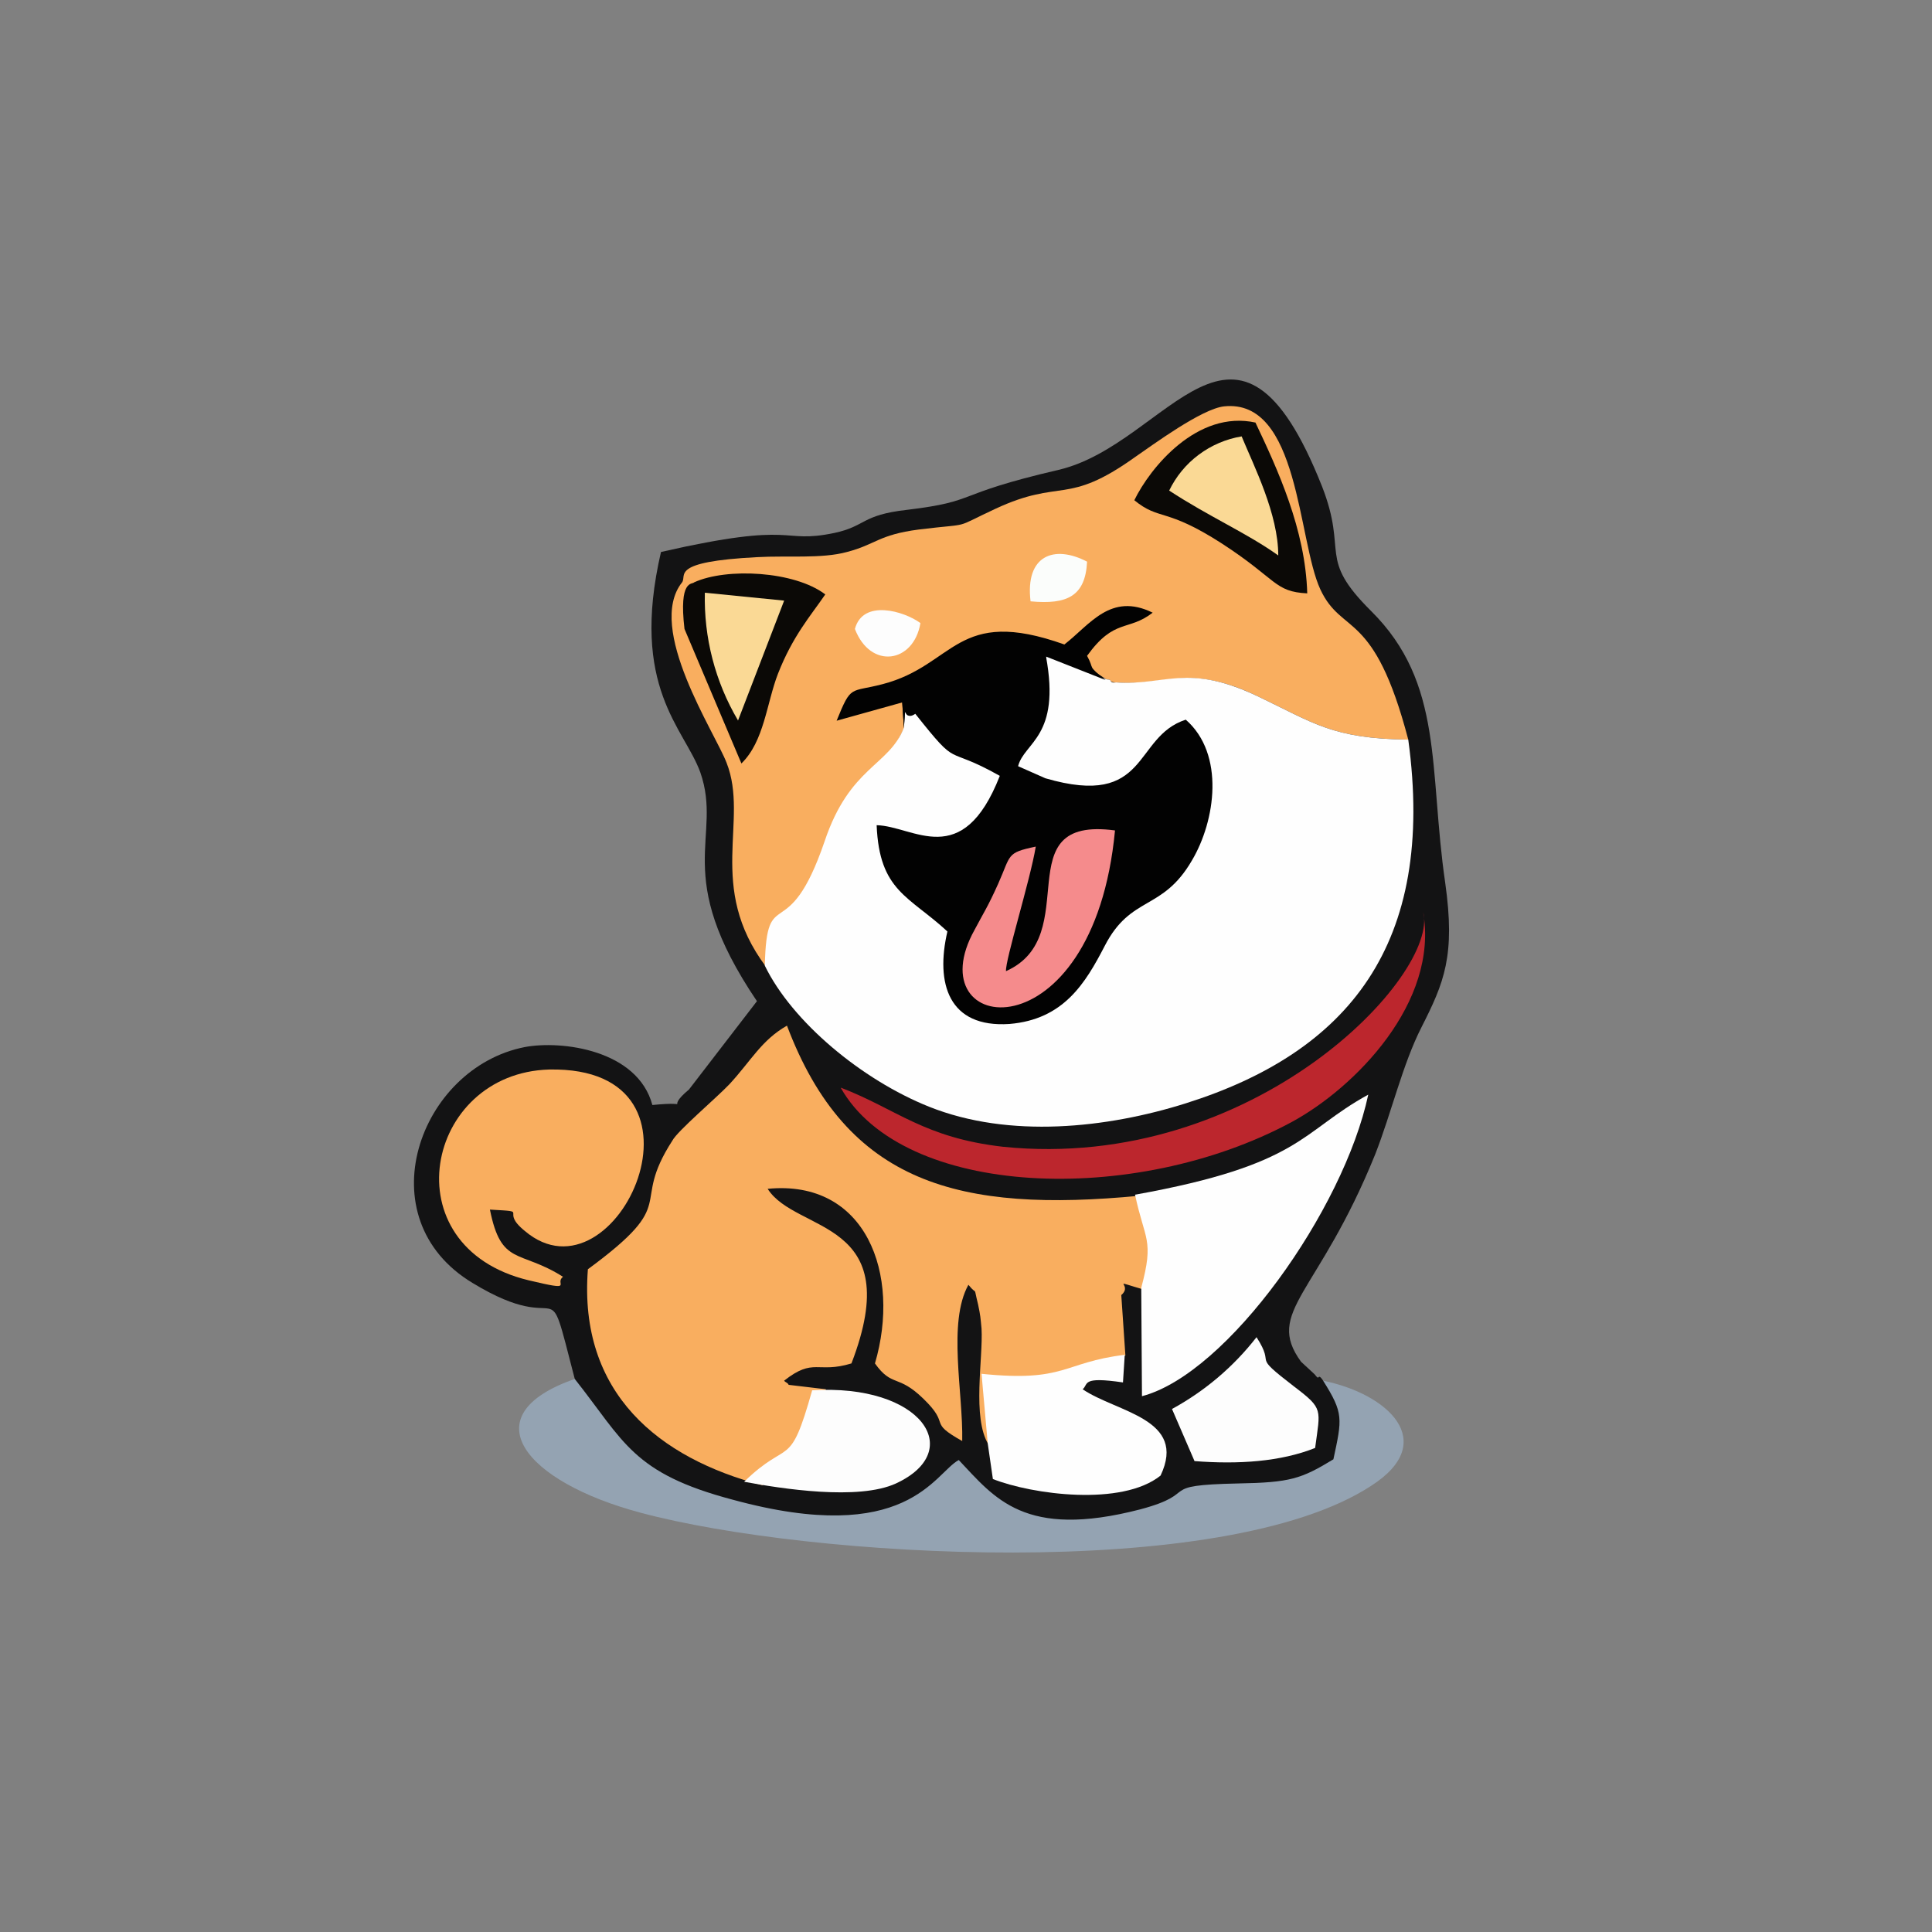 <svg width="24" height="24" viewBox="0 0 24 24" fill="none" xmlns="http://www.w3.org/2000/svg">
<rect x="0" y="0" width="24" height="24" fill="#808080" stroke="none"/>
<path d="M16.431 17.151C15.66 18.63 9.75 17.653 7.14 17.13C5.846 17.58 6.51 18.407 7.963 18.793C10.046 19.35 15.184 19.663 17.032 18.458C17.889 17.91 17.237 17.31 16.431 17.151Z" fill="#94A3B2"/>
<path d="M7.14 17.13C7.757 17.91 7.856 18.3 9.103 18.63C11.271 19.221 11.606 18.3 11.91 18.137C12.356 18.608 12.724 19.123 14.164 18.75C14.936 18.544 14.336 18.45 15.382 18.428C16.024 18.416 16.162 18.373 16.564 18.128C16.672 17.623 16.693 17.558 16.436 17.151C16.423 17.13 16.393 17.087 16.38 17.108C16.367 17.13 16.337 17.074 16.324 17.066L16.162 16.916C15.707 16.29 16.376 16.088 17.083 14.34C17.289 13.813 17.422 13.226 17.657 12.763C17.94 12.206 18.081 11.871 17.953 10.967C17.747 9.553 17.94 8.49 17.032 7.59C16.359 6.921 16.749 6.878 16.423 6.043C15.36 3.36 14.524 5.516 13.149 5.837C11.803 6.15 12.18 6.223 11.263 6.334C10.697 6.398 10.761 6.536 10.363 6.621C9.677 6.763 9.934 6.463 8.211 6.857C7.821 8.541 8.503 9.047 8.7 9.596C8.983 10.41 8.331 10.851 9.403 12.437L8.559 13.534C8.224 13.813 8.657 13.671 8.104 13.727C7.92 13.041 6.977 12.921 6.519 13.007C5.207 13.264 4.534 15.133 5.871 15.938C7.071 16.667 6.759 15.66 7.14 17.13Z" fill="#131314"/>
<path d="M9.514 12.008C9.656 11.893 11.186 9.167 11.229 9.051L11.207 8.704C11.953 8.726 11.923 7.247 13.736 8.434C13.753 8.447 13.787 8.434 13.796 8.456C13.809 8.477 13.851 8.477 13.864 8.477C14.482 8.533 14.752 8.233 15.621 8.648C16.324 8.983 16.552 9.176 17.494 9.188C17.066 7.556 16.672 7.903 16.401 7.32C16.119 6.707 16.14 4.95 15.206 5.048C14.927 5.078 14.319 5.528 14.1 5.678C13.243 6.291 13.191 5.936 12.364 6.321C11.812 6.578 12.107 6.493 11.413 6.578C10.912 6.643 10.882 6.763 10.521 6.857C10.209 6.943 9.776 6.9 9.407 6.921C8.31 6.977 8.537 7.148 8.473 7.234C8.019 7.804 8.884 9.103 9.026 9.476C9.309 10.196 8.769 11.01 9.514 12.008Z" fill="#F9AE5F"/>
<path d="M11.229 9.038C11.044 9.518 10.556 9.518 10.243 10.453C9.784 11.794 9.523 10.946 9.501 11.996C9.84 12.694 10.706 13.414 11.541 13.748C12.54 14.147 13.753 14.014 14.73 13.706C16.744 13.071 17.841 11.734 17.494 9.188C16.552 9.176 16.324 8.983 15.621 8.648C14.743 8.233 14.482 8.52 13.864 8.477C13.851 8.477 13.809 8.49 13.796 8.456C13.787 8.434 13.753 8.447 13.732 8.434L12.994 8.147C13.007 8.198 12.823 9.583 11.366 8.854C11.207 8.996 11.259 8.648 11.229 9.038Z" fill="#FEFEFE"/>
<path d="M9.471 18.45C10.033 17.901 9.981 18.266 10.26 17.258L9.797 17.203C9.784 17.173 9.754 17.173 9.741 17.151C10.11 16.86 10.153 17.066 10.577 16.937C11.271 15.133 9.891 15.326 9.536 14.768C10.761 14.648 11.194 15.831 10.869 16.937C11.083 17.237 11.152 17.066 11.469 17.374C11.824 17.717 11.511 17.653 11.953 17.901C11.966 17.301 11.769 16.431 12.03 15.96C12.15 16.11 12.086 15.947 12.15 16.204C12.18 16.346 12.18 16.367 12.193 16.504C12.214 16.873 12.073 17.61 12.279 17.944C12.257 17.023 13.007 17.267 13.98 16.838L13.929 16.088C14.091 15.947 13.732 15.883 14.254 16.033C14.417 15.433 14.276 15.424 14.156 14.854C11.923 15.068 10.521 14.713 9.776 12.741C9.459 12.921 9.33 13.178 9.06 13.47C8.897 13.641 8.417 14.048 8.353 14.168C7.813 15.004 8.473 14.906 7.303 15.767C7.183 17.31 8.19 18.116 9.471 18.45Z" fill="#F9AE5F"/>
<path d="M11.229 9.038C11.259 8.653 11.207 8.983 11.37 8.867C11.931 9.574 11.713 9.24 12.42 9.638C11.953 10.83 11.349 10.26 10.89 10.251C10.924 11.074 11.293 11.13 11.769 11.571C11.619 12.214 11.781 12.771 12.54 12.72C13.213 12.664 13.483 12.214 13.723 11.751C14.049 11.117 14.439 11.323 14.807 10.688C15.099 10.196 15.219 9.368 14.73 8.94C14.07 9.154 14.284 10.046 12.986 9.668L12.647 9.518C12.724 9.218 13.179 9.154 12.994 8.156L13.732 8.447C13.496 8.254 13.603 8.327 13.504 8.147C13.843 7.676 14.014 7.847 14.319 7.611C13.796 7.354 13.539 7.761 13.222 8.006C11.876 7.526 11.867 8.263 10.967 8.498C10.556 8.606 10.577 8.498 10.393 8.953L11.207 8.726L11.229 9.038Z" fill="#020202"/>
<path d="M14.1 14.841C14.22 15.411 14.34 15.39 14.177 15.998L14.186 17.344C15.249 17.066 16.693 15.026 16.997 13.598C16.153 14.061 16.174 14.468 14.1 14.841Z" fill="#FEFEFE"/>
<path d="M6.086 15.026C6.609 15.056 6.193 15.026 6.519 15.291C7.659 16.26 9.026 13.243 6.823 13.286C5.28 13.328 4.839 15.488 6.566 15.904C7.161 16.046 6.879 15.947 6.994 15.861C6.454 15.518 6.227 15.733 6.086 15.026Z" fill="#F9AE5F"/>
<path d="M10.444 13.513C11.216 14.876 14.087 14.991 16.041 13.941C16.834 13.513 17.876 12.45 17.679 11.331C17.884 12.103 15.587 14.563 12.463 14.246C11.477 14.134 11.139 13.778 10.449 13.513H10.444Z" fill="#BC262D"/>
<path d="M12.27 17.931L12.334 18.373C12.823 18.566 13.937 18.716 14.417 18.33C14.752 17.623 13.873 17.546 13.449 17.258C13.526 17.194 13.427 17.096 13.95 17.173L13.972 16.83C13.2 16.924 13.243 17.173 12.193 17.066L12.27 17.931Z" fill="#FEFEFE"/>
<path d="M12.866 10.517C12.497 10.594 12.562 10.616 12.399 10.98C12.27 11.267 12.227 11.323 12.107 11.55C11.37 12.87 13.582 13.157 13.851 10.316C12.476 10.131 13.483 11.623 12.497 12.064C12.484 11.936 12.797 10.937 12.866 10.521V10.517Z" fill="#F58B8C"/>
<path d="M9.244 18.407C9.707 18.493 10.663 18.643 11.13 18.428C12.009 18.021 11.443 17.186 10.089 17.271C9.806 18.278 9.806 17.858 9.244 18.407ZM14.837 18.15C15.382 18.193 15.909 18.158 16.337 17.987C16.401 17.503 16.444 17.503 16.076 17.224C15.519 16.796 15.861 17.001 15.609 16.611C15.324 16.978 14.966 17.281 14.559 17.503L14.837 18.146V18.15Z" fill="#FDFDFD"/>
<path d="M15.6 5.25C14.871 5.087 14.284 5.816 14.091 6.214C14.404 6.471 14.477 6.3 15.176 6.75C15.87 7.2 15.827 7.35 16.239 7.371C16.217 6.578 15.87 5.828 15.596 5.25H15.6ZM8.623 7.234C8.601 7.264 8.43 7.191 8.503 7.813L9.21 9.484C9.493 9.21 9.523 8.734 9.664 8.37C9.849 7.898 10.067 7.654 10.252 7.384C9.87 7.093 9.026 7.05 8.623 7.234Z" fill="#0B0906"/>
<path d="M14.524 6.094C15.021 6.42 15.489 6.621 15.879 6.9C15.879 6.386 15.579 5.794 15.424 5.421C15.231 5.453 15.049 5.531 14.892 5.648C14.735 5.765 14.609 5.918 14.524 6.094ZM9.167 8.953L9.741 7.461L8.756 7.363C8.742 7.919 8.884 8.469 9.167 8.948V8.953Z" fill="#FAD995"/>
<path d="M10.62 7.813C10.813 8.318 11.349 8.241 11.434 7.74C11.229 7.59 10.719 7.44 10.62 7.813Z" fill="#FDFDFD"/>
<path d="M12.802 7.47C13.256 7.513 13.483 7.406 13.504 6.977C13.093 6.763 12.733 6.9 12.802 7.47Z" fill="#FBFDFB"/>
</svg>
